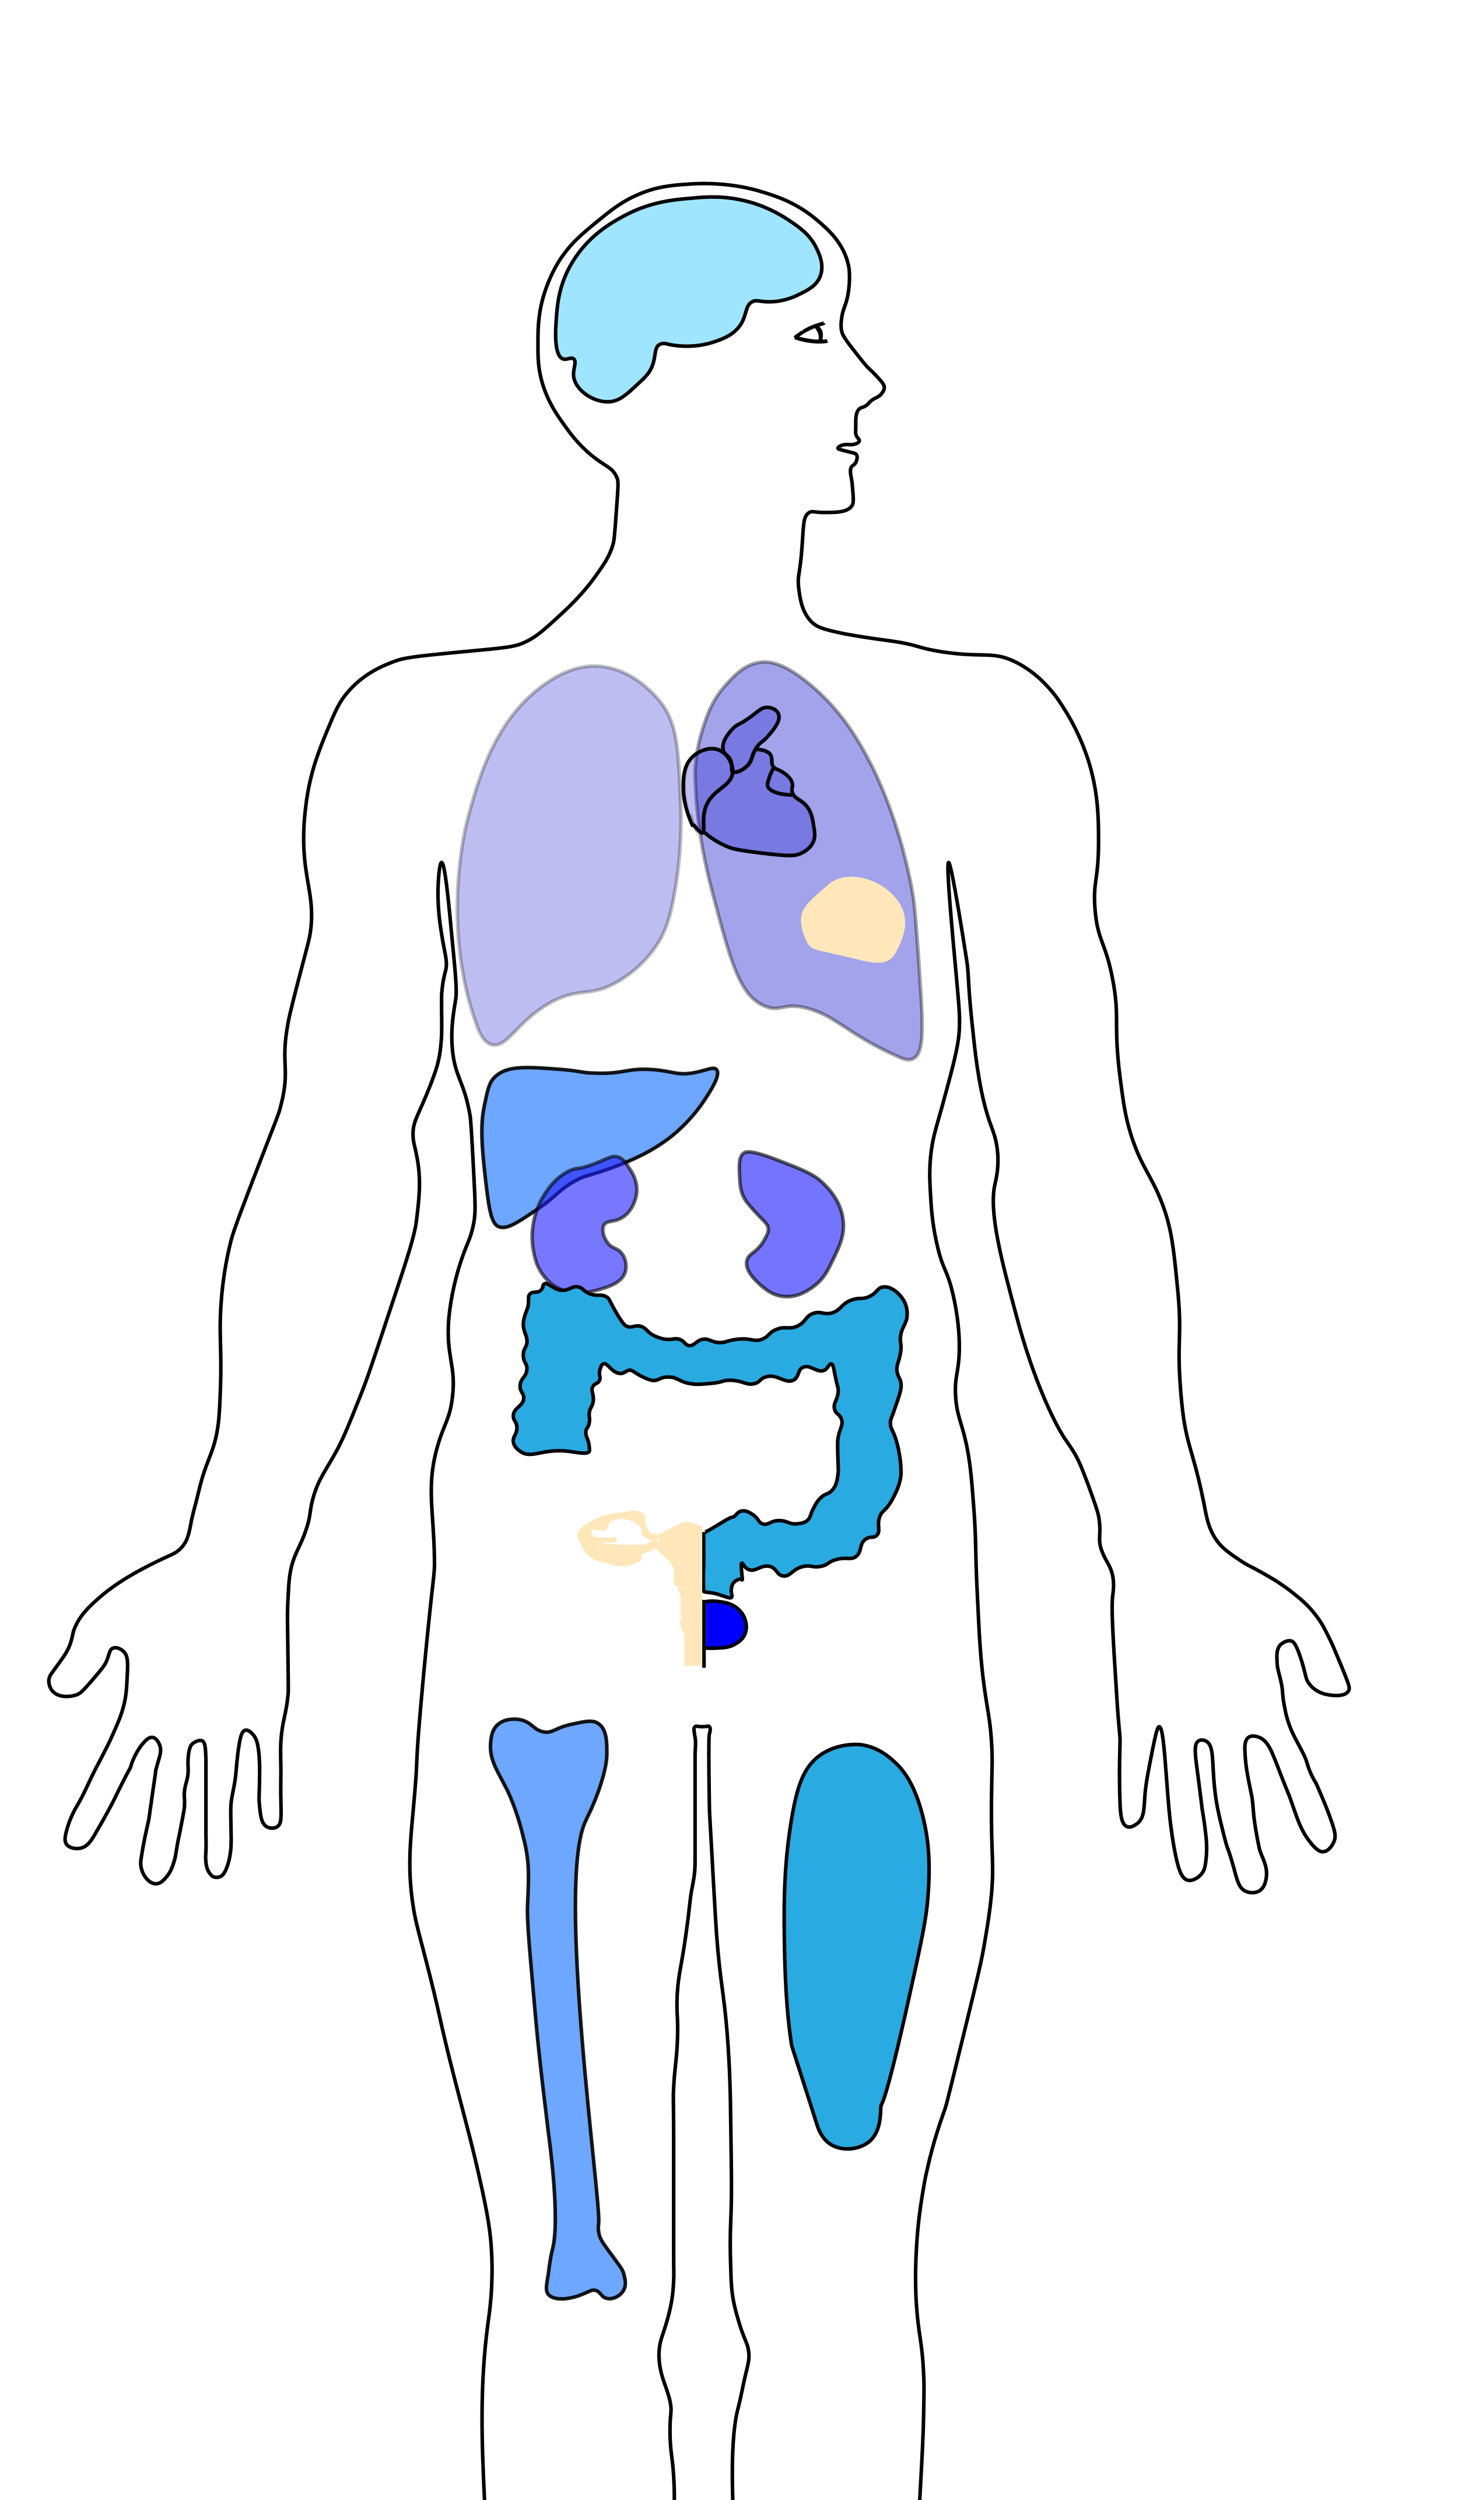 <?xml version="1.0" encoding="utf-8"?>
<!-- Generator: Adobe Illustrator 10.0, SVG Export Plug-In . SVG Version: 3.0.0 Build 77)  -->
<!DOCTYPE svg PUBLIC "-//W3C//DTD SVG 1.0//EN"    "http://www.w3.org/TR/2001/REC-SVG-20010904/DTD/svg10.dtd">
<svg 	xmlns:x="http://ns.adobe.com/Extensibility/1.0/" xmlns:i="http://ns.adobe.com/AdobeIllustrator/10.0/" xmlns:graph="http://ns.adobe.com/Graphs/1.0/" i:viewOrigin="108.0039 634.4854" i:rulerOrigin="0 0" i:pageBounds="0 792 612 0"
		xmlns="http://www.w3.org/2000/svg" xmlns:xlink="http://www.w3.org/1999/xlink" xmlns:a="http://ns.adobe.com/AdobeSVGViewerExtensions/3.0/"
		width="350" height="600" viewBox="120 50 350 700" overflow="visible" enable-background="new 0 0 382.622 461.325"
		xml:space="preserve">
<style type="text/css">
	.st0{fill:none;stroke:#000000;stroke-miterlimit:10;}
	.st1{fill:#9FE5FF;stroke:#000000;stroke-miterlimit:10;}
	.st2{fill:#0022C9;}
	.st3{opacity:0.74;}
	.st4{fill:#0019DF;}
	.st5{opacity:0.26;fill:#0000C9;stroke:#000000;stroke-miterlimit:10;}
	.st6{opacity:0.36;fill:#0000C9;stroke:#000000;stroke-miterlimit:10;}
	.st7{opacity:0.91;fill:#5F9EFF;stroke:#000000;stroke-miterlimit:10;}
	.st8{opacity:0.6;fill:#1F1FFF;stroke:#000000;stroke-miterlimit:10;}
	.st9{opacity:0.62;fill:#1F1FFF;stroke:#000000;stroke-miterlimit:10;}
	.st10{fill:#29ABE2;stroke:#000000;stroke-miterlimit:10;}
	.st11{fill:#0000FF;stroke:#000000;stroke-miterlimit:10;}
</style>
<path id="body" fill="#fff7e6" class="st0" d="M182.5,254.5c2.2-5.3,3.3-8,6-11c4.3-4.9,9.4-7,12-8c3.2-1.3,5.3-1.6,20-3c12.8-1.2,14.7-1.3,18-3
	c3.2-1.6,5.4-3.8,10-8c5.4-5,8.2-8.9,9-10c2.5-3.5,4-5.6,5-9c0.3-1.1,0.4-1.5,1-10c0.5-7,0.6-7.8,0-9c-1.2-2.7-3.1-2.8-7-6
	c-4-3.3-6.3-6.6-8-9c-2-2.8-4.5-6.5-6-12c-1.1-4.1-1-7.3-1-11c0-3.8,0.1-8.4,2-14c1.7-5.2,4.1-8.8,5-10c2.7-3.8,5.4-6,9-9
	c4.3-3.5,7.3-6,12-8c5.7-2.5,10.6-2.7,15-3c9.9-0.6,17.3,1.5,19,2c4.4,1.3,10.2,3.1,16,8c3.3,2.8,7.7,6.6,9,13c0.5,2.4,0.3,7.7-1,11
	c-0.1,0.4-0.8,1.9-1,4c-0.1,0.7-0.2,1.8,0,3c0.2,1,0.5,1.8,3,5c2.5,3.2,3.7,4.8,5,6c0.7,0.6,1.1,1.1,2,2c1.7,1.8,2,2.4,2,3
	c0,0.9-0.7,1.6-1,2c-1,1-1.7,0.8-3,2c-0.5,0.5-0.5,0.6-1,1c-1,0.7-1.4,0.5-2,1c-0.8,0.7-0.9,1.9-1,3c0,0.1,0,0,0,2
	c0,1.5-0.1,1.6,0,2c0.3,1.2,1.1,1.4,1,2c-0.2,0.7-1.7,1-2,1c-0.9,0.1-1.1-0.1-2,0c-1,0.1-2,0.6-2,1c0,0.3,1,0.5,3,1
	c1.5,0.4,1.9,0.4,2.2,0.8c0.4,0.6,0.1,1.6-0.2,2.2c-0.3,0.6-0.7,0.7-1,1c-1,1-0.2,2.9,0,5c0.3,3.4,0.5,5.2,0,6c-1.2,2.2-5.5,2-8,2
	c-2.6,0-3.1-0.5-4,0c-1.8,1-1.6,3.7-2,9c-0.6,8.8-1.4,8.4-1,12c0.4,3.2,0.9,7.2,4,10c1.2,1,2.5,1.7,9,3c5.9,1.1,9.5,1.5,13,2
	c7.7,1.1,7,1.9,14,3c11.7,1.8,14.2-0.3,20.6,2.8c4.3,2.1,7.4,5.1,8.4,6.2c2.8,2.8,4.4,5.4,6,8c3.6,5.9,5.3,11,6,13
	c2.9,9,3,16.5,3,23c0,11.1-1.6,11.1-1,19c0.7,9.1,3,9.2,5,20c2,10.6,0.1,11.9,2,27c0.9,6.9,1.4,10.8,3,16c3,9.6,5.8,11.4,9,20
	c2.4,6.6,3,11.7,4,22c1.6,15.3-0.2,15,1,30c1.3,16.4,3.3,14.5,7,34c0.4,1.9,1.1,5.7,4,9c1.4,1.5,2.9,2.6,5,4c2.7,1.9,3.7,2.1,7,4
	c2.5,1.4,5.6,3.2,9,6c1.9,1.5,3.9,3.2,6,6c1.6,2.1,2.5,3.9,4,7c0.6,1.2,1.4,3.2,3,7c2.2,5.4,2.5,6.2,2,7c-1.2,2-5.6,1.1-6,1
	c-0.7-0.1-3.3-0.7-5-3c-1-1.3-0.8-1.9-2-6c-1.6-5.2-2.4-5.8-3-6c-1.1-0.3-2.3,0.4-3,1c-1.2,1.2-1.1,3-1,5c0.1,2,0.5,2.7,1,5
	c0.8,3.4,0.3,3.3,1,7c0.4,2.3,0.9,4.4,2,7c0.5,1.2,1.2,2.5,2,4c1,1.9,1.4,2.6,2,4c0.5,1.4,0.5,1.7,1,3c0.5,1.4,1.2,2.7,2,4
	c0.5,1.2,3.8,8.5,5,13c0.1,0.5,0.5,1.7,0,3c-0.5,1.3-1.6,2.9-3,3c-0.7,0.1-1.8-0.1-4-3c-2.5-3.3-3.3-6.2-5-11
	c-1-2.9-0.5-1.2-3.1-7.9c-2.4-6.3-3.4-9.1-5.9-10.1c-0.3-0.1-1.9-0.8-3,0c-1,0.7-1.1,2.2-1,4c0.1,2.4,0.3,4.4,1,8
	c0.6,3.1,0.7,3.3,1,5c0.3,2.3,0.3,3.3,0.5,5.2c0.2,1.7,0.7,5.1,1.5,8.8c0.5,2.3,2.4,4.7,2,8c-0.1,1-0.4,3-2,4c-1.2,0.7-2.9,0.6-4,0
	c-1.6-0.9-2.1-2.6-3-6c-2.1-7.6-1.5-4-3-10c-1.1-4.4-1.6-6.6-2-9c-1.6-10-0.2-15.7-3-17c-0.6-0.3-1.4-0.4-2,0c-1.5,0.9-0.9,4.1,0,11
	c0.4,3.3,0.8,6,1,8c0.5,2.8,0.8,5.2,1,7c0.2,1.5,0.5,4.4,0,8c-0.2,1.2-0.3,2.1-1,3c-0.9,1.3-2.7,2.3-4,2c-1.8-0.4-2.8-3.1-4-10
	c-1.2-7.2-1.5-12.4-2-19c-0.6-8.1-1.1-14-2-14c-0.6,0-1.1,2.7-2,7c-1.1,5.7-1.7,8.5-2,12c-0.3,4.1-0.2,6.4-2,8c-0.2,0.1-1.7,1.5-3,1
	c-1.7-0.6-1.9-3.9-2-7c-0.3-8.3,0-15.1,0-16c0.1-3.4-0.2-1.8-1-15c-1-15.8-1.5-23.7-1-27c0.1-0.8,0.4-2.7,0-5c-0.6-3.2-1.9-4.1-3-7
	c-1.5-3.8,0-4.4-1-10c-0.3-1.5-1.2-4-3-9c-1.7-4.5-2.6-6.7-4-9c-1-1.6-1.8-2.7-2-3c-2.7-3.7-9-16.1-14-35c-4.2-15.7-7.8-29.1-6-37
	c0.3-1.3,1.7-6.6,0-13c-0.4-1.4-0.8-2.4-1-3c-3-7.8-4.3-18.3-5-25c-1.5-13.5-1.3-15.4-1.6-18.7c-0.1-1.5-0.3-2.7-0.4-3.3
	c-0.6-3.8-4.2-27.1-5-27c-0.8,0.1,1.2,21.2,2,30c1,11.2,1.2,12.8,1,17c-0.3,4.9-1.9,10.6-5,22c-1.7,6-2.5,8.4-3,13
	c-0.5,4.7-0.2,8.5,0,12c0.2,3.6,0.6,8.3,2,14c1.5,6.2,2.5,5.9,4,12c1.8,7.2,2,13.1,2,15c0.1,7.9-1.5,8.5-1,15c0.4,5.1,1.5,6.2,3,13
	c1,4.8,1.4,8.9,2,17c0.8,10.2,0.4,12,1,24c0.6,12.6,0.9,19,2,27c0.9,6.5,1.6,8.8,2,15c0.4,5.9,0.1,7.1,0,17c-0.1,15.6,0.8,17,0,26
	c-0.5,5.3-1.2,9.3-2,14c-0.8,4.6-1.5,7.7-5,22c-3.7,15-5.5,22.6-6,24c-1,2.9-3.2,8.8-5,17c-0.2,0.8-0.6,2.6-1,5
	c-0.6,3.5-1.6,9.5-2,17c-0.5,8.3-0.1,14.6,0,16c0.6,8.7,1.6,10.1,2,19c0.2,3.5,0.1,6.3,0,12c-0.1,5.2-0.3,9.4-1,22
	c-0.8,13.5-0.8,14.4-1,17c-0.2,2-0.3,2.5-2,16c-1.5,12.1-1.6,12.8-2,15c-0.8,4.7-1,4.7-3,15c-1.5,7.4-2.2,11.2-3,16
	c-0.6,3.7-1.4,8.6-2,15c-0.3,3.3-0.2,2.6-1,14c-0.6,8.2-0.9,12.2-1,13c-0.6,4.2-1.3,6.7-1,11c0.2,2.4,0.6,4.1,1,6
	c0.7,3.2,2.2,9.2,6,16c1.6,2.9,3.8,6.9,8,11c1.8,1.8,4.9,4.6,8,9c1.3,1.8,2.5,3.9,2,6c-0.3,1.2-0.9,1.6-1,3c-0.1,1.4,0.5,1.8,1,4
	c0.5,2.1,1,3.9,0,5c-0.9,1-2.8,1-3,1c-1,0-1.7-0.4-2,0c-0.4,0.4,0.2,1,0,2c-0.2,0.9-1.1,1.8-2,2c-1.4,0.2-2.5-1.4-3-1
	c-0.2,0.1-0.1,0.4,0,2c0.1,1.7,0.1,1.8,0,2c-0.5,0.9-1.9,1.1-3,1c-1.7-0.2-2.6-1.3-3-1c-0.3,0.3,0.2,1,0,2c-0.2,0.9-1.1,1.8-2,2
	c-2.5,0.6-5.1-3.6-6-3c-0.5,0.3,0.4,1.5,0,3c-0.6,2.4-4.1,4-7,4c-3.2,0-6.6-2.2-8-5c-1-2.2-0.7-4.4-3-7c-0.4-0.4-0.6-0.6-1-1
	c0,0-3.6-2.3-5-7c-2.4-7.8-0.8-11.4-2-20c-0.2-1.1-1.4-6.1-4-16c-2.4-9.4-2.6-9.7-3-12c-0.4-2.5-1.4-8.9-1-17c0.3-6.1,1.2-9.4,2-14
	c1.3-7.8,1.2-14.2,1-27c-0.1-4.9-0.3-14.6-2-33c-1.8-20-2.6-21-4-39c0,0-1.8-23.5,1-34c0.8-3,1.3-6,2-9c0.8-3.4,1.3-4.8,1-7
	c-0.2-1.9-0.7-2.4-2-6c0,0-1.2-3.5-2-7c-0.7-3.2-0.9-5.7-1-10c-0.2-5.9-0.2-8.8,0-14c0.3-6.4,0.2-12.9,0-26c-0.1-10-0.3-16.8-1-26
	c-1-12.3-1.9-13.6-3-28c-0.1-1.2-0.4-6.5-1-17c-0.6-11.3-1-16.9-1-19c-0.2-12.8-0.2-19.3,0-20c0.1-0.2,0.5-1.5,0-2
	c-0.3-0.3-0.7,0-2,0c-1.3,0-1.7-0.3-2,0c-0.6,0.4-0.2,1.6,0,3c0.3,1.6,0,3.3,0,5c0,3,0,6,0,9c0,4.3,0,8.7,0,13c0,2,0,4,0,6
	c0,1.9,0,1.9,0,2c0,3.4-0.6,5.8-1,8c-0.4,2.4-0.3,2.2-1,8c-1.8,14-2.6,14.2-3,21c-0.3,6.3,0.4,6.1,0,14c-0.3,5.5-0.7,6.3-1,12
	c-0.2,3.3,0,3.4,0,14c0,0,0,0,0,16c0,3,0,6,0,9c0,2.3,0,4.7,0,7c0,6.2,0.1,6.3,0,8c-0.1,2.5-0.3,4.9-1,8c-0.2,1-0.9,3.8-2,7
	c-0.4,1.2-0.8,2.3-1,4c-0.2,1.7-0.1,3,0,4c0.5,4.6,2.2,7.1,3,11c0.7,3.3-0.2,2.9,0,10c0.2,5.1,0.7,5.6,1,11c0.3,4.5,0.2,7.7,0,13
	c-0.2,5.8-0.3,9.2-1,14c-0.7,5.1-1.2,5.2-2,11c-0.3,2.3-0.8,6.2-1,11c-0.2,5.1,0.1,5.5,0,11c0,1.4-0.1,2.6-1,15c-0.6,8-0.9,12-1,13
	c-0.7,7-1.1,8.2-1,12c0.1,5,0.8,9.2,1,10c0.6,3.4,1.1,4.3,2,9c0.6,3.4,1,5.2,1,7c0.1,3.7-0.7,4.1-1,9c-0.2,3,0.2,2.6,0,7
	c-0.2,5-0.6,6.8-1,8c-0.5,1.6-0.8,1.7-1,3c-0.5,2.8,0.4,3.5,0,6c-0.2,1.4-0.8,2.6-2,5c-1.1,2.2-1.4,2.4-2,4c-0.4,1-0.4,1.4-1,4
	c-0.5,2.3-0.8,3-1,4c-1,4.2-0.2,5.5-1,12c-0.4,3-0.7,4.2-1,5c-0.4,1.1-1.2,3.1-3,5c-1.7,1.8-2.4,1.3-4,3c-0.7,0.7-0.9,1.1-3,5
	c-2.3,4.3-2.5,4.6-3,5c-1.8,1.4-4.7,1.9-7,1c-3.1-1.2-3.8-4.3-6-4c-0.8,0.1-0.7,0.5-2,1c-1.7,0.6-4.5,0.7-6-1c-0.7-0.8-0.4-1.8-1-2
	c-0.6-0.2-1,0.9-2,1c-1.1,0.2-2.4-0.9-3-2c-1.1-1.8-0.3-3.7-1-4c-0.5-0.2-1,0.9-2,1c-1.3,0.1-2.6-1.6-3-3c-0.1-0.3-0.5-1.6,0-3
	c0.4-1.2,1.2-1.5,1-2c-0.2-0.7-1.9-0.2-3-1c-2-1.4-1.2-5.9-1-7c0.8-4.4,3-7.5,4-9c6.6-9.3,9.1-9.6,13-16c1.3-2.1,2.5-5.1,5-11
	c3.2-7.6,3.7-10.3,4-12c0.6-4.2,0.3-7.3,0-10c-1.7-16.3,0.3-4.8-2-23c-1.3-10.2-2.5-19.8-5-34c-2-11.7-2.6-12.9-4-21
	c-3.9-21.7-4.8-39.1-5-44c-0.7-14.9-1.4-31.2,1-49c0.5-3.5,1.5-10.5,1-20c-0.3-5.6-1.1-10.4-3-19c-2.4-10.8-3.8-15.7-7-28
	c-5.2-20.2-3.9-17.5-9-37c-1.8-6.9-2.4-9-3-13c-1.6-10.4-0.7-18.1,0-26c1.9-20.6,0-6.6,3-39c2.8-29.5,3.1-26.9,3-32
	c-0.2-14.1-2.4-20.5,1-32c1.8-6,3.3-7.2,4-13c1.2-9.1-1.8-11.4-1-22c0.6-7,2.4-13.1,3-15c1.9-6.3,3.1-7.1,4-12c0.5-2.7,0.5-4.6,0-14
	c-0.5-9.8-0.8-14.7-1-16c-1.7-10-4.3-10.7-5-19c-0.5-6.1,0.5-10.6,1-14c0.3-2.3-0.1-6.9-1-16c-1.1-11.9-2.1-22-3-22
	c-0.6,0-1.1,5.6-1,10c0.1,3.5,0.4,6.4,1,10c0.9,5.9,1.8,7.6,1.1,10.4c-0.2,0.7-0.8,3-1,5.7c-0.1,0.6-0.1,1.2-0.1,1.9
	c0,0.6,0,1.8,0,3.6c0,0.3,0.1,3.8,0,6.9c-0.1,1.4-0.2,4.2-1,7.5c-0.3,1.2-0.7,2.6-2,6c-3.4,8.8-5,10.2-5,14c0,2.4,0.5,3.3,1,6
	c1.4,6.7,0.7,12.2,0,18c-0.5,4.5-2.7,11.1-7,24c-5.9,17.8-6.9,20.8-9,26c-2.8,7.1-4.3,10.7-6,14c-3.4,6.4-5.4,8.3-7,14
	c-1.1,4-0.5,4.6-2,9c-1.6,4.7-2.9,5.9-4,10c-0.6,2.4-0.8,4.6-1,9c-0.3,5.1-0.1,7.4,0,18c0.1,7.7,0.1,8.2,0,9c-0.5,5.7-1.6,7.1-2,13
	c-0.1,1.5-0.1,3.7,0,8c0,3-0.1,6,0,9c0.1,4.3,0.2,6.2-1,7c-0.9,0.6-2.2,0.5-3,0c-1.5-0.9-1.7-3-2-6c-0.2-1.7-0.1-2.4,0-6
	c0-2.9,0.1-4.3,0-6c-0.2-5.7-1.1-7.1-2-8c-0.4-0.4-1.2-1.2-2-1c-1.1,0.3-1.5,2.4-2,6c-0.6,4.8-0.4,5.3-1,9c-0.5,2.9-0.8,3.5-1,6
	c0,0.4-0.1,1,0,5c0.1,4.5,0.1,5.2,0,7c-0.1,0.8-0.2,2.7-1,5c-0.7,2-1.3,2.7-2,3c-0.1,0.1-1.1,0.4-2,0c-0.1-0.1-0.5-0.3-1-1
	c-0.7-1-0.9-2.1-1-3c-0.1-1.2-0.1-1.9,0-3c0.1-1.7,0-3.3,0-5s0-3.3,0-5c0-1.3,0-2.7,0-4c0-1,0-2,0-3c0-0.7,0-1.3,0-2c0-0.1,0-3,0-3
	c0-4,0-3.9,0-4c-0.1-3-0.2-4.6-1-5c-0.8-0.4-2.2,0.2-3,1c-0.2,0.3-0.8,1-1,4c-0.1,2.3,0.1,2.3,0,4c-0.2,2.3-0.7,2.6-1,5
	c-0.2,1.9,0.1,1.8,0,4c0,0.7-0.1,1.4-1,6c-0.7,3.8-0.7,3.2-1,5c-0.5,3-0.5,3.5-1,5c-0.7,2.3-1.4,3.3-2,4c-0.7,0.9-1.7,2-3,2
	c-1.9,0-3.5-2.2-4-4c-0.4-1.3-0.3-2.4,0-4c0.7-4.5,1.5-7.7,2-10c0-0.1,0,0,1-7c0.7-4.7,1-7,1-7c0.9-3.5,1.8-5,1-7
	c-0.2-0.4-0.8-1.9-2-2c-0.8-0.1-1.6,0.6-2,1c-2.6,2.6-3.9,6.5-4,7c-0.4,1.3,0.1-0.5-5,10c0,0-1.6,3.2-5,9c-1.1,1.9-2.1,3.5-4,4
	c-1.3,0.3-3.1,0.1-4-1c-0.6-0.8-0.6-1.8,0-4c1-3.8,2.7-6.5,3-7c1.9-3.2,3.3-6.7,5-10c3.4-6.5,3.9-7.5,5-10c1.5-3.4,2.3-5.2,3-8
	c0.7-2.7,0.8-4.8,1-9c0.2-3.5,0-5-1-6c-0.7-0.7-2-1.4-3-1c-1.1,0.4-1,1.8-2,4c-0.5,1-1.3,2-3,4c-2.6,3-3.8,4.5-5,5
	c-2.1,0.8-5.4,0.9-7-1c-1.1-1.3-1-2.9-1-3c0.1-1.4,0.9-2,3-5c1-1.4,1.5-2.1,2-3c1.5-2.6,1.6-4.9,2-6c1.5-4.1,4.3-6.6,7-9
	c6.8-6.1,17.2-10.7,20-12c0.7-0.3,1.9-0.8,3-2c2-2,2.3-4.4,3-8c0.6-2.7,1.4-5.3,2-8c2.1-8.7,3.7-9.6,5-16c0.6-3,0.8-5.7,1-11
	c0.4-9.2,0-13.8,0-19c0-2.5,0.1-12.6,3-24c0.7-2.9,3.8-11,10-27c3.2-8.2,3.5-8.9,4-11c2.7-10.4-0.2-11.4,2-23c0.5-2.9,2-8.6,5-20
	c0.8-3,0.8-3.2,1-4c1.5-7.8-0.2-13.1-1-19c-1.2-8.2-0.4-14.7,0-18C177.6,266.3,180.4,259.6,182.5,254.5z"/>
	<path name="Brain" class="st1" id="1" fill="#ffe7ba" d="M261.5,162.5c2.9-0.2,4.9-2.1,8-5c2.1-1.9,3.2-3,4-5c1.1-2.8,0.5-5.1,2-6c0.9-0.6,2.1-0.2,3,0
	c0,0,6.3,1.5,13-1c2-0.7,5.2-1.9,7-5c1.5-2.6,1.1-5,3-6c1.1-0.6,1.8-0.1,4,0c4.4,0.2,7.8-1.4,9-2c2.5-1.2,4.9-2.4,6-5
	c1.3-3.2-0.2-6.4-1-8c-1.8-3.8-4.8-5.9-8-8c-4.7-3.1-9-4.5-11-5c-6.6-1.8-11.9-1.4-16-1c-5,0.4-11.6,1-19,5c-3.5,1.9-10.4,5.7-15,14
	c-3.4,6.2-3.7,11.6-4,17c-0.1,2.3-0.3,8.2,2,9c1.1,0.4,2.2-0.6,3,0c1,0.8-0.3,2.8,0,5C252,159.2,257,162.8,261.5,162.5z"/>
<g id="eye">
	<g id="XMLID_1_">
		<g>
			<path class="st2" d="M314.3,143.9c-0.1,0.1-0.2,0.2-0.3,0.2C314,144.1,314.1,144,314.3,143.9z"/>
			<path class="st2" d="M321.5,140.5c0,0-0.1,0-0.2,0.1C321.4,140.5,321.4,140.5,321.5,140.5z"/>
			<path class="st2" d="M315.5,143.1c-0.2,0.1-0.4,0.2-0.6,0.4C315.1,143.3,315.3,143.2,315.5,143.1z"/>
			<path class="st2" d="M321.3,140.6c-0.3,0.1-1,0.3-1.9,0.6c-0.8,0.3-1.8,0.7-2.9,1.3c-0.2,0.1-0.5,0.3-0.7,0.4
				c0.8-0.5,1.7-0.9,2.7-1.4C319.8,141,320.8,140.7,321.3,140.6z"/>
		</g>
		<g>
			<path class="st0" d="M319.5,141.5c-0.1,0.1,0.7,0.8,1,2c0.3,1.1,0,2,0,2c0,0,0.7-1.7,0-3C320.1,141.8,319.6,141.4,319.5,141.5z"
				/>
			<path class="st0" d="M322.5,145.5C322.5,145.5,322.5,145.5,322.5,145.5c-0.1,0-0.8,0.1-2,0.1c-0.6,0-1.3,0-2-0.1
				c-2.8-0.3-4.8-1-5-1"/>
			<path class="st0" d="M313.5,144.5c0.2,0.1,1.8,0.7,4,1c2.7,0.4,4.8,0.1,5,0"/>
			<path class="st0" d="M313.5,144.5C313.5,144.5,313.5,144.5,313.5,144.5"/>
			<path class="st0" d="M314.3,143.9c-0.1,0.1-0.2,0.2-0.3,0.2"/>
			<path class="st0" d="M315.5,143.1c-0.2,0.1-0.4,0.2-0.6,0.4"/>
			<path class="st0" d="M321.3,140.6c-0.5,0.1-1.5,0.4-2.8,0.9c-1,0.4-1.9,0.9-2.7,1.4"/>
			<path class="st0" d="M321.5,140.5C321.5,140.5,321.5,140.5,321.5,140.5c-0.1,0-0.1,0-0.2,0.1"/>
			<path class="st0" d="M321.3,140.6c0.1,0,0.2,0,0.2-0.1"/>
			<path class="st0" d="M321.3,140.6C321.3,140.6,321.3,140.6,321.3,140.6"/>
			<path class="st0" d="M315.8,142.9c0.2-0.1,0.4-0.3,0.7-0.4c1.1-0.6,2.1-1,2.9-1.3c0.8-0.3,1.5-0.5,1.9-0.6"/>
			<path class="st0" d="M315.8,142.9c-0.1,0.1-0.2,0.1-0.3,0.2"/>
			<path class="st0" d="M315,143.4c0.2-0.1,0.4-0.2,0.6-0.4"/>
			<path class="st0" d="M315,143.4c-0.2,0.2-0.4,0.3-0.6,0.4c0,0-0.1,0.1-0.1,0.1"/>
			<path class="st0" d="M314,144.1c0.1-0.1,0.2-0.1,0.3-0.2"/>
			<path class="st0" d="M314,144.1c-0.1,0-0.1,0.1-0.1,0.1c-0.1,0-0.1,0.1-0.1,0.1c-0.1,0.1-0.2,0.1-0.2,0.2"/>
			<path class="st0" d="M313.5,144.5C313.5,144.5,313.5,144.5,313.5,144.5"/>
		</g>
	</g>
</g>
<g name="Lung" id="2" fill="#ffd591">
	<path class="st5" d="M228.5,342.5c4.4,1.3,7.3-6.9,17-12c8.2-4.3,10.7-0.9,19-6c6.9-4.2,10.2-9.7,11-11c1.7-3,2.9-6.1,4-12
		c2.4-12.5,2.1-22.7,2-26c-0.6-14.8-0.9-22.2-5-28c-0.9-1.3-8-10.8-19-11c-2.4,0-7.3,0.3-14,5c-14.2,9.9-18.9,27-22,39
		c0,0-7.5,28.8,3,57C225.1,339.2,226.3,341.9,228.5,342.5z"/>
	<path class="st6" d="M285.5,265.5c0,4,0.3,9.1,1,15c0.5,3.8,1.4,10.3,4,20c4.9,18.6,7.4,27.9,14,31c5,2.4,5.6-1.2,13,1
		c7.6,2.2,11.1,7.2,24,13c2.4,1.1,3.7,1.6,5,1c3-1.4,3-7.5,2-22c-0.9-13.6-1.4-20.4-2-24c-3.5-20.2-10.5-34.2-12-37
		c-4.5-8.8-9.7-16-17-22c-7.6-6.3-11.7-6.4-14-6c-4.7,0.7-7.8,4.5-10,7c-3.6,4.2-4.9,8.5-6,12C286.1,259,285.7,262.9,285.5,265.5z"
		/>
</g>
<g name="Liver" id="5" fill="#fa8c16">
	<path class="st7" d="M226.5,359.5c0.9-4.3,1.3-6.4,3-8c3.4-3.2,8.8-2.8,19-2c5.6,0.5,5,0.9,9,1c8.2,0.3,8.9-1.5,16-1
		c5.7,0.4,6.6,1.6,11,1c3.9-0.6,6.1-2,7-1c1.3,1.4-1.7,6-3,8c-4.2,6.5-9,10.2-10,11c-5.5,4.2-10.6,6.3-15,8c-7.3,2.9-8.6,2.2-13,5
		c-3.8,2.4-4,3.6-9,7c-5.8,3.9-8.7,5.9-11,5c-2.3-0.9-2.9-6-4-16C225.4,367.5,225.7,363.3,226.5,359.5z"/>
</g>
<g name="Kidney" id="1" fill="#ffe7ba">
	<path class="st8" d="M240,394c0.5-4.7,2.3-7.9,3-9c1-1.6,3.1-5,7-7c2.5-1.3,2.6-0.3,7-2c3.8-1.4,5.1-2.6,7-2c1.3,0.5,2.1,1.5,3,3
		c0.9,1.3,2.8,4.2,2,8c-0.1,0.4-0.9,4.2-4,6c-2.4,1.4-4.1,0.6-5,2c-0.8,1.4,0,3.7,1,5c1.4,1.8,2.7,1.3,4,3c1.1,1.4,1.4,3.4,1,5
		c-0.8,3.1-4.6,4.3-7,5c-2.1,0.6-7.9,2.4-13-1c-3.1-2.1-4.4-5-4.9-6.3C240.5,401.8,239.5,398.3,240,394z"/>
	<path class="st9" d="M299,373c-1.3,1.1-1.2,3.5-1,7c0.1,1.7,0.2,3.2,1,5c0.6,1.3,1.4,2.2,3,4c2.7,3,3.8,3.5,4,5c0.1,1-0.3,1.7-1,3
		c-2.1,3.9-4.5,3.8-5,6c-0.7,2.9,2.9,6,4,7c1,0.8,2.9,2.6,6,3c4.4,0.6,7.8-2.1,9-3c2.6-2,3.7-4.3,5-7c1.8-3.7,3.4-6.9,3-11
		c-0.5-5.8-4.5-9.6-6-11c-2.3-2.2-5.5-3.5-12-6C301.1,371.9,299.7,372.4,299,373z"/>
</g>
<g name="Adipose Tissue" id="1" fill="#ffe7ba">
	<path class="st10" d="M319.5,644.5c-4.6-14.5-7-21.7-7-22c-0.8-5.5-1.8-13.4-2-30c-0.2-12.7,0.2-22.1,2-33c1.6-9.5,3.4-14.7,8-18
		c4.9-3.5,10.6-3,11-3c5,0.5,8.3,3.4,10,5c2,1.8,5.6,5.8,8,16c1.4,6,2.1,12.9,1,24c-0.6,5.8-2.4,13.8-6,30c-7,31-6.9,24.2-7,27
		c-0.1,2.3-0.2,6.4-3,9c-2.8,2.5-7.7,3-11,1C321,648.9,320,646.2,319.5,644.5z"/>
</g>
<g name="Prostate" id="5" fill="#ffe7ba">
	<path class="st11" d="M288,498v19 M288.5,511.5c0.7,0,1.7,0.1,3,0c2.2-0.1,3.5-0.2,5-1c0.7-0.4,2.3-1.2,3-3c0.7-1.8,0.2-3.4,0-4
		c-0.5-1.7-1.6-2.6-2-3c-1.7-1.5-3.6-1.8-5-2c-0.9-0.1-2.3-0.3-4,0"/>
</g>
<g name="Colon" id="3" fill="#ffc069">
	<path class="st10" d="M343.1,423.8c-0.4,2.1,0.3,1.9,0,4.6c-0.4,3-1.4,3.8-1,5.9c0.3,1.4,0.7,1.3,1,2.7c0.3,1.4,0,2.6-1,5.5
		c-1.7,5.1-1.9,4.9-1.9,5.9c0,2,0.8,1.7,1.9,5.9c0.7,2.7,0.9,4.7,1,5.9c0.1,1.8,0.1,2.7,0,3.2c-0.2,1.7-0.7,2.9-1,3.7
		c-0.2,0.4-0.8,1.9-1.9,3.7c-1.7,2.6-2.3,2.2-2.9,3.7c-1.1,2.6,0.4,4.3-1,5.5c-0.9,0.8-1.6,0.1-2.9,0.9c-2.1,1.3-1,3.7-2.9,5
		c-1.5,1.1-2.6-0.1-5.8,0.9c-2,0.6-1.9,1.4-3.9,1.8c-2.3,0.5-2.7-0.4-4.8,0c-3.2,0.6-3.8,3-5.8,2.7c-1.9-0.2-1.8-2.3-3.9-2.7
		c-2.4-0.5-3.9,1.7-5.8,0.9c-1.3-0.5-1.6-2-1.9-1.8c-0.5,0.2,0.3,4.6,0.1,4.7c0,0,0,0-0.1-0.1c-0.3-0.3-1.3,0-1.9,0.5
		c-0.7,0.5-0.9,1.3-1,1.8c-0.3,1.6,0.4,2.3,0,2.7c-0.4,0.4-1.3-0.1-3.9-0.9c-2.4-0.7-3.9-0.4-3.9-0.9c0-0.9-0.2-3.9,0-6.4
		c0.1-2.3,0-5.5,0-10.1c0,0.8,6.8-4,7.8-4.1c1.3-0.1,1.4-1.6,2.9-1.8c1.1-0.2,2.1,0.4,2.9,0.9c1.9,1.2,1.6,2.3,2.9,2.7
		c1.6,0.6,2.2-1,4.8-0.9c2.2,0,2.6,1.1,4.8,0.9c0.8-0.1,1.9-0.1,2.9-0.9c1-0.8,0.7-1.5,1.9-3.7c0.5-1,1-1.9,1.9-2.7
		c1.2-1.2,1.9-0.9,2.9-1.8c1.4-1.3,1.7-3,1.9-4.6c0.2-1.1,0.1-1.4,0-4.6c-0.1-3.1-0.1-4.7,0-5.5c0.5-3.1,1.6-3.8,1-5.5
		c-0.5-1.5-1.5-1.3-1.9-2.7c-0.6-1.9,1-2.6,1-5.5c0-0.7-0.1-0.2-1-4.6c-0.3-1.7-0.5-2.7-1-2.7c-0.6-0.1-0.8,1.3-1.9,1.8
		c-1.9,0.9-3.8-1.6-5.8-0.9c-1.8,0.6-1.1,2.8-2.9,3.7c-2.3,1.1-4.6-2-7.8-0.9c-1.6,0.5-1.3,1.3-2.9,1.8c-2.3,0.7-3.3-0.8-6.8-0.9
		c-2.2-0.1-2,0.6-5.8,0.9c-2.3,0.2-3.9,0.4-5.8,0c-3.1-0.6-3.4-1.8-5.8-1.8c-2.6-0.1-2.8,1.3-4.8,0.9c-1.3-0.3-3.4-1.3-4.8-2.3
		c-0.2-0.1-0.5-0.4-1-0.5c-1.2-0.2-1.8,1-2.9,0.9c-2.5-0.1-3.6-3.2-4.8-2.7c-0.6,0.2-0.8,1.2-1,1.8c-0.3,1.4,0.3,1.8,0,2.7
		c-0.4,1.1-1.3,0.8-1.9,1.8c-0.8,1.4,0.5,2.2,0,4.6c-0.3,1.3-0.8,1.3-1,2.7c-0.2,1.2,0.2,1.5,0,2.7c-0.2,1.7-0.9,1.5-1,2.7
		c-0.1,1.6,0.9,2.1,1,4.6c0,0.5,0.1,0.7,0,0.9c-0.6,1-3.4,0.3-5.8,0c-7.4-0.9-10.4,2.3-13.6,0c-0.4-0.3-1.8-1.3-1.9-2.7
		c-0.2-1.4,0.9-1.9,1-3.7c0.1-1.9-1.1-2.1-1-3.7c0.2-2.2,2.6-2.4,2.9-4.6c0.2-1.6-1.1-1.8-1-3.7c0.1-2.1,1.8-2.4,1.9-4.6
		c0.1-1.6-0.9-1.7-1-3.7c-0.1-2.4,1.3-2.5,1-4.6c-0.2-1.5-1.1-2.6-1-4.6c0-0.3,0.1-0.7,0.1-0.7c0.2-1.4,0.7-2.4,0.9-3
		c1-2.6-0.1-3.7,1-4.6c0.9-0.7,2,0,2.9-0.9c0.8-0.7,0.4-1.5,1-1.8c1-0.6,2.3,1.6,4.8,1.8c2.2,0.2,2.9-1.4,4.8-0.9
		c1.3,0.3,1.2,1.1,2.9,1.8c2.3,1,3.2,0,4.8,0.9c1,0.5,0.8,1,2.9,4.6c1.8,3,2.3,3.4,2.9,3.7c1.5,0.6,2.1-0.5,3.9,0
		c1.7,0.5,1.6,1.6,3.9,2.7c0.5,0.2,1.5,0.7,2.9,0.9c2,0.3,2.5-0.4,3.9,0c1.7,0.5,1.6,1.7,2.9,1.8c1.5,0.1,1.9-1.5,3.9-1.8
		c1.5-0.2,1.9,0.6,3.9,0.9c2.3,0.3,2.6-0.6,5.8-0.9c3.8-0.4,4.5,0.9,6.8,0c2-0.8,1.7-1.8,3.9-2.7c2.6-1.1,3.4,0.1,5.8-0.9
		c2.6-1.1,2.3-2.9,4.8-3.7c2.1-0.6,2.6,0.5,4.8,0c2.8-0.7,2.7-2.6,5.8-3.7c2.3-0.8,2.8,0,4.8-0.9c2.4-1.1,2.3-2.5,3.9-2.7
		c2.2-0.4,4.7,1.8,5.8,3.7c1,1.7,1,3.4,1,3.7C344.9,420.7,343.6,421.1,343.1,423.8z"/>
</g>
<g name="Uterus" id="1" fill="#ffe7ba">
	<path d="M286.5,494.5c-0.4,0-1.1,0-2,0c-1.5,0-2,0.2-3,0c-0.7-0.1-1.7-0.3-2-1c-0.1-0.3-0.1-0.5,0-1
		c0.1-0.7,0.2-1.9,0-3c-0.2-0.9-0.7-1.6-1-2c-0.3-0.4-0.3-0.3-2-2c-0.9-0.9-0.8-0.8-1-1c-0.7-0.6-1-0.7-1-1c0-0.4,0.7-0.4,1-1
		c0.1-0.3,0.1-0.7,0-1c-0.3-1.2-1.2-1.7-1-2c0.1-0.2,0.5,0,1,0c0.9,0,1.5-0.8,2-1c3-1.5,3.4-1.8,4-2c2.7-0.9,5.2,0.6,6,1
		c0,5.7,0,11.4,0,17.1L286.5,494.5z M275,481c0.2-0.5,0-1,0-1c0-0.1-0.2-0.4-0.5-0.5c-0.4-0.2-0.6,0.1-1,0c-0.1,0-0.4-0.1-1-1
		c-0.6-0.9-0.9-1.4-1-2c-0.1-1,0.3-1.3,0-2c-0.2-0.6-0.7-0.8-1-1c-1.3-0.7-2.9-0.5-6,0c-2.7,0.5-4.1,0.7-5,1c-0.5,0.2-2.1,0.8-4,2
		c-1.8,1.2-2.8,1.8-3,3c-0.1,0.8,0.2,1.5,1,3c0.6,1.3,1.1,2.1,2,3c0,0,1.6,1.5,4,2c0.3,0.1,0.9,0.2,1,0c0.1-0.2-0.5-0.4-1-1
		c-0.7-0.8-0.9-1.7-1-2c-0.2-0.8-0.3-1.5,0-2c0.9-1.3,4.3,0.2,5-1c0.2-0.3,0.2-0.8,0-1c-0.2-0.2-0.5-0.1-1,0c-0.2,0,0,0-2,0
		c-1.8,0-1.7,0-2,0c-0.6-0.1-1.6-0.3-2-1c-0.1-0.3-0.2-0.7,0-1c0.2-0.3,0.7-0.1,2,0c1.1,0.1,1.7,0.2,2,0c0.6-0.4,0.3-1.2,1-2
		c0.5-0.6,1.2-0.8,2-1c0.4-0.1,1.5-0.3,3,0c1.8,0.4,4,1.7,4,3c0,0.3-0.1,0.6,0,1c0.1,0.4,0.4,0.6,1,1c1.2,0.7,2.2,1.4,3,1
		C274.6,481.5,274.8,481.3,275,481z M269.5,487.5c0.3-0.1,0.8-0.4,1-1c0.1-0.4-0.1-0.6,0-1c0.2-0.5,0.7-0.5,2-1c0.4-0.1,1.1-0.5,2-1
		c0.5-0.3,0.8-0.6,1-1c0-0.1,0.3-0.7,0-1c-0.2-0.1-0.4,0-1,0c-0.6,0-0.7,0-1,0c-0.9,0.1-1,0.7-2,1c-0.3,0.1-0.3,0-2,0
		c-0.7,0-1.3,0-2,0s-1.3,0-2,0c-0.3,0-0.7,0-1,0s-0.7,0-1,0c-1.9,0-4.5-0.8-5,0c-0.1,0.1,0,0.1,0,1c0,0.7-0.1,1.6,0,2
		c0.1,1,1.2,1.6,2,2C264.5,489.7,268.7,487.9,269.5,487.5z M280.5,494.5c0.7,1.2,0.9,2.3,1,3c0,0,0,0,0,2c0,2,0,2,0,2
		c0,0.9,0,0.9,0,1c0.2,1,1.3,1.6,2,2c0.7,0.4,2,1,4,1v-11 M287.5,516.5v-11c-1.9,0-3.2-0.5-4-1c-1-0.6-1.6-1.2-2-1
		c-0.5,0.3-0.1,1.7,0,2c0.2,0.9,0.7,1.6,1,2v9H287.5z"/>
</g>
<!--g name="Testis" id="1" fill="#ffe7ba">
	<path class="st0" d="M292.5,518.5c0.1,0.2,0.1,0.1,1,2c1.4,2.8,1.6,2.9,2,4c0.7,1.8,1.1,2.7,1,4c0,0.3-0.2,2.6-2,4
		c-0.3,0.2-1,0.8-2,1c-0.5,0.1-1.2,0.3-2,0c-0.9-0.3-1-0.8-2-1c-0.5-0.1-0.9,0-1,0c-1,0.2-1.3,0.8-2,1c-1,0.3-2.1-0.4-3-1
		c-0.6-0.4-1.5-1-2-2c-0.8-1.5-0.4-3,0-5c0.3-1.5,0.9-2.7,1-3c0.2-0.4,0.3-0.5,1-2c1-1.9,0.9-1.9,1-2
		C284.9,516.4,290.5,516.1,292.5,518.5z M281.5,529.5c0.1,0.7,0.3,1.6,1,2c0.6,0.3,1.2,0.2,2,0c0.5-0.1,1.3-0.3,2-1
		c0.6-0.6,0.8-1.3,1-2c0.2-0.9,0.6-2,0-3c-0.1-0.2-0.4-0.7-1-1c-0.7-0.3-1.3-0.2-2,0c-0.6,0.1-1.3,0.3-2,1c-0.8,0.8-0.9,1.6-1,2
		C281.4,527.9,281.3,528.6,281.5,529.5z M288.5,526.5c-0.3,0.8-0.1,1.5,0,2c0.2,1,0.7,1.7,1,2c0.1,0.1,0.4,0.6,1,1
		c0.8,0.6,1.3,1.1,2,1c1.1-0.1,1.7-1.4,1.9-1.8c0.4-0.8,0.4-1.5,0.4-1.8c0-0.6-0.1-1-0.3-1.4c-0.2-0.6-0.3-1.3-1-2
		c-0.8-0.8-1.7-1-2-1c-0.3,0-0.6-0.1-1,0C289.5,524.7,288.8,525.7,288.5,526.5z M298.5,531.5"/>
</g-->
	<!--g name="Spinal Cord" id="2" fill="#ffd591">
	<g>
		<path class="st0" d="M279.3,179.6c-0.2,0.1-0.4,0.2-0.5,0.4c-0.1,0.2-0.1,0.3-0.1,0.5c0,1,0,2,0,3c2.8,0.8,5.8,0.7,8.6-0.1
			c0.1,0,0.3-0.1,0.4-0.2c0.1-0.1,0.1-0.3,0.2-0.5c0.1-1.8-0.2-4.5-2.4-5C283.6,177.3,280.9,178.8,279.3,179.6z"/>
		<path class="st0" d="M276.4,180.2c-0.9,0.3-1.9,0.8-2.7,1.3c-0.3,0.2-0.7,0.4-0.9,0.8c-0.2,0.4-0.2,0.9,0.2,1.1
			c0.2,0.2,0.6,0.2,0.9,0.2c0.8,0.1,1.5,0.8,2.2,0.5c0.7-0.3,0.8-1.1,0.9-1.8c0.1-0.6,0.1-1.2-0.1-1.8c-0.5,0-0.9-0.3-1.2-0.7"/>
	</g>
		<g>
		<path class="st0" d="M279,186.9c-0.2,0.1-0.4,0.2-0.5,0.4c-0.1,0.2-0.1,0.3-0.1,0.5c0,1,0,2,0,3c2.8,0.8,5.8,0.7,8.6-0.1
			c0.1,0,0.3-0.1,0.4-0.2c0.1-0.1,0.1-0.3,0.2-0.5c0.1-1.8-0.2-4.5-2.4-5C283.4,184.6,280.7,186.1,279,186.9z"/>
			<path class="st0" d="M276.2,187.4c-0.9,0.3-1.9,0.8-2.7,1.3c-0.3,0.2-0.7,0.4-0.9,0.8s-0.2,0.9,0.2,1.1c0.2,0.2,0.6,0.2,0.9,0.2
			c0.8,0.1,1.5,0.8,2.2,0.5c0.7-0.3,0.8-1.1,0.9-1.8c0.1-0.6,0.1-1.2-0.1-1.8c-0.5,0-0.9-0.3-1.2-0.7"/>
	</g>
		<g>
		<path class="st0" d="M280.5,194.5c-0.2,0.1-0.4,0.2-0.5,0.4c-0.1,0.2-0.1,0.3-0.1,0.5c0,1,0,2,0,3c2.8,0.8,5.8,0.7,8.6-0.1
			c0.1,0,0.3-0.1,0.4-0.2c0.1-0.1,0.1-0.3,0.2-0.5c0.1-1.8-0.2-4.5-2.4-5C284.8,192.3,282.1,193.8,280.5,194.5z"/>
			<path class="st0" d="M277.6,195.1c-0.9,0.3-1.9,0.8-2.7,1.3c-0.3,0.2-0.7,0.4-0.9,0.8c-0.2,0.4-0.2,0.9,0.2,1.1
			c0.2,0.2,0.6,0.2,0.9,0.2c0.8,0.1,1.5,0.8,2.2,0.5c0.7-0.3,0.8-1.1,0.9-1.8c0.1-0.6,0.1-1.2-0.1-1.8c-0.5,0-0.9-0.3-1.2-0.7"/>
	</g>
		<g>
		<path class="st0" d="M280.8,202.2c-0.2,0.1-0.4,0.2-0.5,0.4c-0.1,0.2-0.1,0.3-0.1,0.5c0,1,0,2,0,3c2.8,0.8,5.8,0.7,8.6-0.1
			c0.1,0,0.3-0.1,0.4-0.2c0.1-0.1,0.1-0.3,0.2-0.5c0.1-1.8-0.2-4.5-2.4-5C285.1,199.9,282.4,201.4,280.8,202.2z"/>
			<path class="st0" d="M277.9,202.7c-0.9,0.3-1.9,0.8-2.7,1.3c-0.3,0.2-0.7,0.4-0.9,0.8c-0.2,0.4-0.2,0.9,0.2,1.1
			c0.2,0.2,0.6,0.2,0.9,0.2c0.8,0.1,1.5,0.8,2.2,0.5c0.7-0.3,0.8-1.1,0.9-1.8c0.1-0.6,0.1-1.2-0.1-1.8c-0.5,0-0.9-0.3-1.2-0.7"/>
	</g>
		<g>
		<path class="st0" d="M279.2,210c-0.2,0.1-0.4,0.2-0.5,0.4c-0.1,0.2-0.1,0.3-0.1,0.5c0,1,0,2,0,3c2.8,0.8,5.8,0.7,8.6-0.1
			c0.1,0,0.3-0.1,0.4-0.2c0.1-0.1,0.1-0.3,0.2-0.5c0.1-1.8-0.2-4.5-2.4-5C283.5,207.8,280.8,209.3,279.2,210z"/>
			<path class="st0" d="M276.3,210.6c-0.9,0.3-1.9,0.8-2.7,1.3c-0.3,0.2-0.7,0.4-0.9,0.8c-0.2,0.4-0.2,0.9,0.2,1.1
			c0.2,0.2,0.6,0.2,0.9,0.2c0.8,0.1,1.5,0.8,2.2,0.5c0.7-0.3,0.8-1.1,0.9-1.8c0.1-0.6,0.1-1.2-0.1-1.8c-0.5,0-0.9-0.3-1.2-0.7"/>
	</g>
		<g>
		<path class="st0" d="M277.3,218c-0.2,0.1-0.4,0.2-0.5,0.4c-0.1,0.2-0.1,0.3-0.1,0.5c0,1,0,2,0,3c2.8,0.8,5.8,0.7,8.6-0.1
			c0.1,0,0.3-0.1,0.4-0.2c0.1-0.1,0.1-0.3,0.2-0.5c0.1-1.8-0.2-4.5-2.4-5C281.6,215.7,278.9,217.2,277.3,218z"/>
			<path class="st0" d="M274.4,218.5c-0.9,0.3-1.9,0.8-2.7,1.3c-0.3,0.2-0.7,0.4-0.9,0.8c-0.2,0.4-0.2,0.9,0.2,1.1
			c0.2,0.2,0.6,0.2,0.9,0.2c0.8,0.1,1.5,0.8,2.2,0.5c0.7-0.3,0.8-1.1,0.9-1.8c0.1-0.6,0.1-1.2-0.1-1.8c-0.5,0-0.9-0.3-1.2-0.7"/>
	</g>
		<g>
		<path class="st0" d="M275.1,225.8c-0.2,0.1-0.4,0.2-0.5,0.4c-0.1,0.2-0.1,0.3-0.1,0.5c0,1,0,2,0,3c2.8,0.8,5.8,0.7,8.6-0.1
			c0.1,0,0.3-0.1,0.4-0.2c0.1-0.1,0.1-0.3,0.2-0.5c0.1-1.8-0.2-4.5-2.4-5C279.4,223.5,276.7,225,275.1,225.8z"/>
			<path class="st0" d="M272.2,226.3c-0.9,0.3-1.9,0.8-2.7,1.3c-0.3,0.2-0.7,0.4-0.9,0.8c-0.2,0.4-0.2,0.9,0.2,1.1
			c0.2,0.2,0.6,0.2,0.9,0.2c0.8,0.1,1.5,0.8,2.2,0.5c0.7-0.3,0.8-1.1,0.9-1.8c0.1-0.6,0.1-1.2-0.1-1.8c-0.5,0-0.9-0.3-1.2-0.7"/>
	</g>
		<g>
		<path class="st0" d="M273.8,233.6c-0.2,0.1-0.4,0.2-0.5,0.4c-0.1,0.2-0.1,0.3-0.1,0.5c0,1,0,2,0,3c2.8,0.8,5.8,0.7,8.6-0.1
			c0.1,0,0.3-0.1,0.4-0.2c0.1-0.1,0.1-0.3,0.2-0.5c0.1-1.8-0.2-4.5-2.4-5C278.1,231.3,275.4,232.8,273.8,233.6z"/>
			<path class="st0" d="M270.9,234.1c-0.9,0.3-1.9,0.8-2.7,1.3c-0.3,0.2-0.7,0.4-0.9,0.8c-0.2,0.4-0.2,0.9,0.2,1.1
			c0.2,0.2,0.6,0.2,0.9,0.2c0.8,0.1,1.5,0.8,2.2,0.5c0.7-0.3,0.8-1.1,0.9-1.8c0.1-0.6,0.1-1.2-0.1-1.8c-0.5,0-0.9-0.3-1.2-0.7"/>
	</g>
</g-->
<g name="Bone" id="3" fill="#d46b08">
	<path class="st7" d="M232.9,551.3c-2.6-5.2-4.9-8.2-4.7-12.8c0.1-1.4,0.2-4.2,2.3-5.8c2.2-1.7,5.1-1.3,5.8-1.2c3.7,0.7,3.8,3,7,3.5
		c2.6,0.3,3-1.3,8.2-2.3c3.3-0.7,5.4-1.2,7,0c2.3,1.6,2.3,5.2,2.3,8.2c0,1.6-0.2,4.5-2.3,10.5c-1.7,4.8-3.5,8-3.5,8.2
		c-8.7,16.7,4.3,107.2,3.5,113c0,0.2-0.2,1.2,0,2.3c0.2,1.9,1.2,3.1,2.3,4.7c3.8,5.2,4.3,5.7,4.7,7c0.3,1.3,0.9,3,0,4.7
		c-0.9,1.6-3,2.7-4.7,2.3c-1.7-0.3-1.7-2.1-3.5-2.3c-0.9-0.1-1.2,0.3-3.5,1.2c-1.5,0.6-2.9,1-4.7,1.2c-1.3,0.1-3.5,0.1-4.7-1.2
		c-0.8-1-0.6-2.3,0-5.8c0.3-2.3,0.6-4.7,1.2-7c2.1-8.2-0.8-29.8-1.2-32.6c-0.2-2.2-2.1-16.2-3.5-31.4c-1.6-18.5-2.6-27.8-2.3-32.6
		c0.2-5.9,0.8-11.3-1.2-18.6C235.6,556.7,232.9,551.3,232.9,551.3z"/>
</g>
<g name="Breast" id="breast" fill="#ffe7ba">
	<path class="st12" d="M324.6,296.5c-0.7,0.3-1.4,0.8-2,1.4c-1.4,1.2-2.8,2.4-4.2,3.7c-1.2,1.2-2.4,2.4-2.9,4
		c-0.7,2.1-0.2,4.5,0.6,6.6c0.4,1,0.8,2.1,1.6,2.8c0.9,0.8,2.1,1.1,3.2,1.3c3.9,0.9,7.7,1.8,11.6,2.7c2.7,0.6,5.8,1.2,7.9-0.6
		c0.9-0.8,1.5-1.9,2-3c1.3-2.7,2.3-5.6,1.8-8.6c-0.4-2.7-2-5.1-4-6.9C336.4,296.3,329.6,294.1,324.6,296.5z"/>
	<path class="st13" d="M332.4,310.3c-0.1,0.4-0.1,0.8,0.1,1.1c0.2,0.4,0.7,0.4,1.1,0.5c0.3,0,0.6,0,0.8-0.1c0.4-0.2,0.7-0.5,0.8-0.9
		c0.1-0.4,0.1-0.8-0.1-1.2c-0.2-0.6-1-0.5-1.6-0.5C332.8,309.1,332.5,309.5,332.4,310.3z"/>
</g>
<g name="Heart" id="1" fill="#ffe7ba">
	<g id="XMLID_2_">
		<g>
			<path class="st5" d="M318.7,281.1c0.3,1.8,0.5,3,0,4.3c-0.8,2.1-2.7,3-3.4,3.4c-1.9,0.9-3.5,0.9-11.1,0c-7.3-0.9-8.4-1.3-9.4-1.7
				c-3.2-1.3-5.5-3-6.9-4.3h-0.1c0.3-1-0.3-3.7,0.5-6.4c1.7-5.7,7.4-5.9,7.7-10.3c0.8,0.6,2.9-0.3,4.3-1.7c1.5-1.5,1-2.7,2.3-4.7
				c2.7,0.2,3.8,0.9,4.1,1.7c0.6,1.1-0.2,2.5,0.9,3.4c-0.3,0.4-0.5,0.9-0.9,1.7c-0.4,1.1-1,2.6-0.9,3.4c0.3,1.5,3.2,2.6,6.9,2.6
				l0.3-0.2c0.8,1.4,2.5,1.5,4,3.6C318.1,277.5,318.4,279.2,318.7,281.1z"/>
			<path class="st5" d="M312.7,271.7c0.1,0.3,0.2,0.5,0.3,0.7l-0.3,0.2c-3.7,0-6.5-1-6.9-2.6c-0.2-0.9,0.4-2.3,0.9-3.4
				c0.3-0.8,0.6-1.3,0.9-1.7c0.4,0.4,0.8,0.3,1.7,0.9c0.4,0.3,2.8,1.5,3.4,3.4C313.1,270.3,312.5,270.5,312.7,271.7z"/>
			<path class="st5" d="M302.6,259.7c-1.3,2.1-0.9,3.2-2.3,4.7c-1.4,1.5-3.5,2.3-4.3,1.7c0.1-0.7,0-1.4-0.3-2.1
				c0-0.3-0.1-0.6-0.2-0.9c-0.6-1.8-1.7-1.5-2.1-3c-0.7-2.5,2-5.4,2.6-6c1.4-1.5,1.7-0.9,5.1-3.4c2.3-1.7,2.9-2.5,4.3-2.6
				c1.3-0.1,2.9,0.5,3.4,1.7c0.9,1.9-1.3,4.5-2.6,6c-1.7,2.1-2.2,1.7-3.4,3.4C302.8,259.5,302.7,259.6,302.6,259.7z"/>
			<path class="st5" d="M295.7,264c0.2,0.7,0.3,1.4,0.3,2.1C295.6,265.8,295.9,265.1,295.7,264z"/>
			<path class="st5" d="M284.9,280.7l0.2,0.7c-0.2-0.3-2.7-5.2-2.7-11c0-2.5,0-6.1,2.6-8.6c1.7-1.6,5-3.1,7.7-1.7
				c1.5,0.8,2.7,2.2,3.2,3.9c0.1,1-0.3,1.7,0.3,2.1c-0.3,4.4-6,4.6-7.7,10.3c-0.9,2.7-0.3,5.4-0.5,6.4c-0.1,0.3-0.2,0.4-0.3,0.4
				C287,283.4,284.9,280.9,284.9,280.7z"/>
		</g>
		<g>
			<path class="st0" d="M295.7,264c0-0.3-0.1-0.6-0.2-0.9c-0.6-1.8-1.7-1.5-2.1-3c-0.7-2.5,2-5.4,2.6-6c1.4-1.5,1.7-0.9,5.1-3.4
				c2.3-1.7,2.9-2.5,4.3-2.6c1.3-0.1,2.9,0.5,3.4,1.7c0.9,1.9-1.3,4.5-2.6,6c-1.7,2.1-2.2,1.7-3.4,3.4c-0.1,0.2-0.2,0.3-0.3,0.4
				c-1.3,2.1-0.9,3.2-2.3,4.7c-1.4,1.5-3.5,2.3-4.3,1.7C295.6,265.8,295.9,265.1,295.7,264z"/>
			<path class="st0" d="M284.9,280.7L284.9,280.7c0.1,0.2,2.1,2.7,2.6,2.6c0.2,0,0.3-0.2,0.3-0.4c0.3-1-0.3-3.7,0.5-6.4
				c1.7-5.7,7.4-5.9,7.7-10.3c0.1-0.7,0-1.4-0.3-2.1c-0.5-1.6-1.7-3.2-3.2-3.9c-2.7-1.4-6,0.1-7.7,1.7c-2.6,2.5-2.6,6.1-2.6,8.6
				c0,5.7,2.6,10.6,2.7,11"/>
			<polyline class="st0" points="285,281.4 285,281.4 284.9,280.7 			"/>
			<path class="st0" d="M287.9,282.9c1.4,1.3,3.7,3,6.9,4.3c1,0.4,2.1,0.8,9.4,1.7c7.6,0.9,9.3,0.9,11.1,0c0.8-0.4,2.7-1.4,3.4-3.4
				c0.5-1.3,0.3-2.5,0-4.3c-0.3-2-0.6-3.6-1.7-5.1c-1.5-2.1-3.3-2.2-4-3.6c-0.1-0.2-0.2-0.4-0.3-0.7c-0.3-1.2,0.3-1.4,0-2.6
				c-0.6-2-3-3.2-3.4-3.4c-0.9-0.5-1.3-0.4-1.7-0.9c-1-0.9-0.3-2.3-0.9-3.4c-0.4-0.8-1.5-1.5-4.1-1.7c-0.1,0-0.1,0-0.2,0"/>
			<path class="st0" d="M307.6,264.9c-0.3,0.4-0.5,0.9-0.9,1.7c-0.4,1.1-1,2.6-0.9,3.4c0.3,1.5,3.2,2.6,6.9,2.6"/>
		</g>
	</g>
</g>
</svg>
